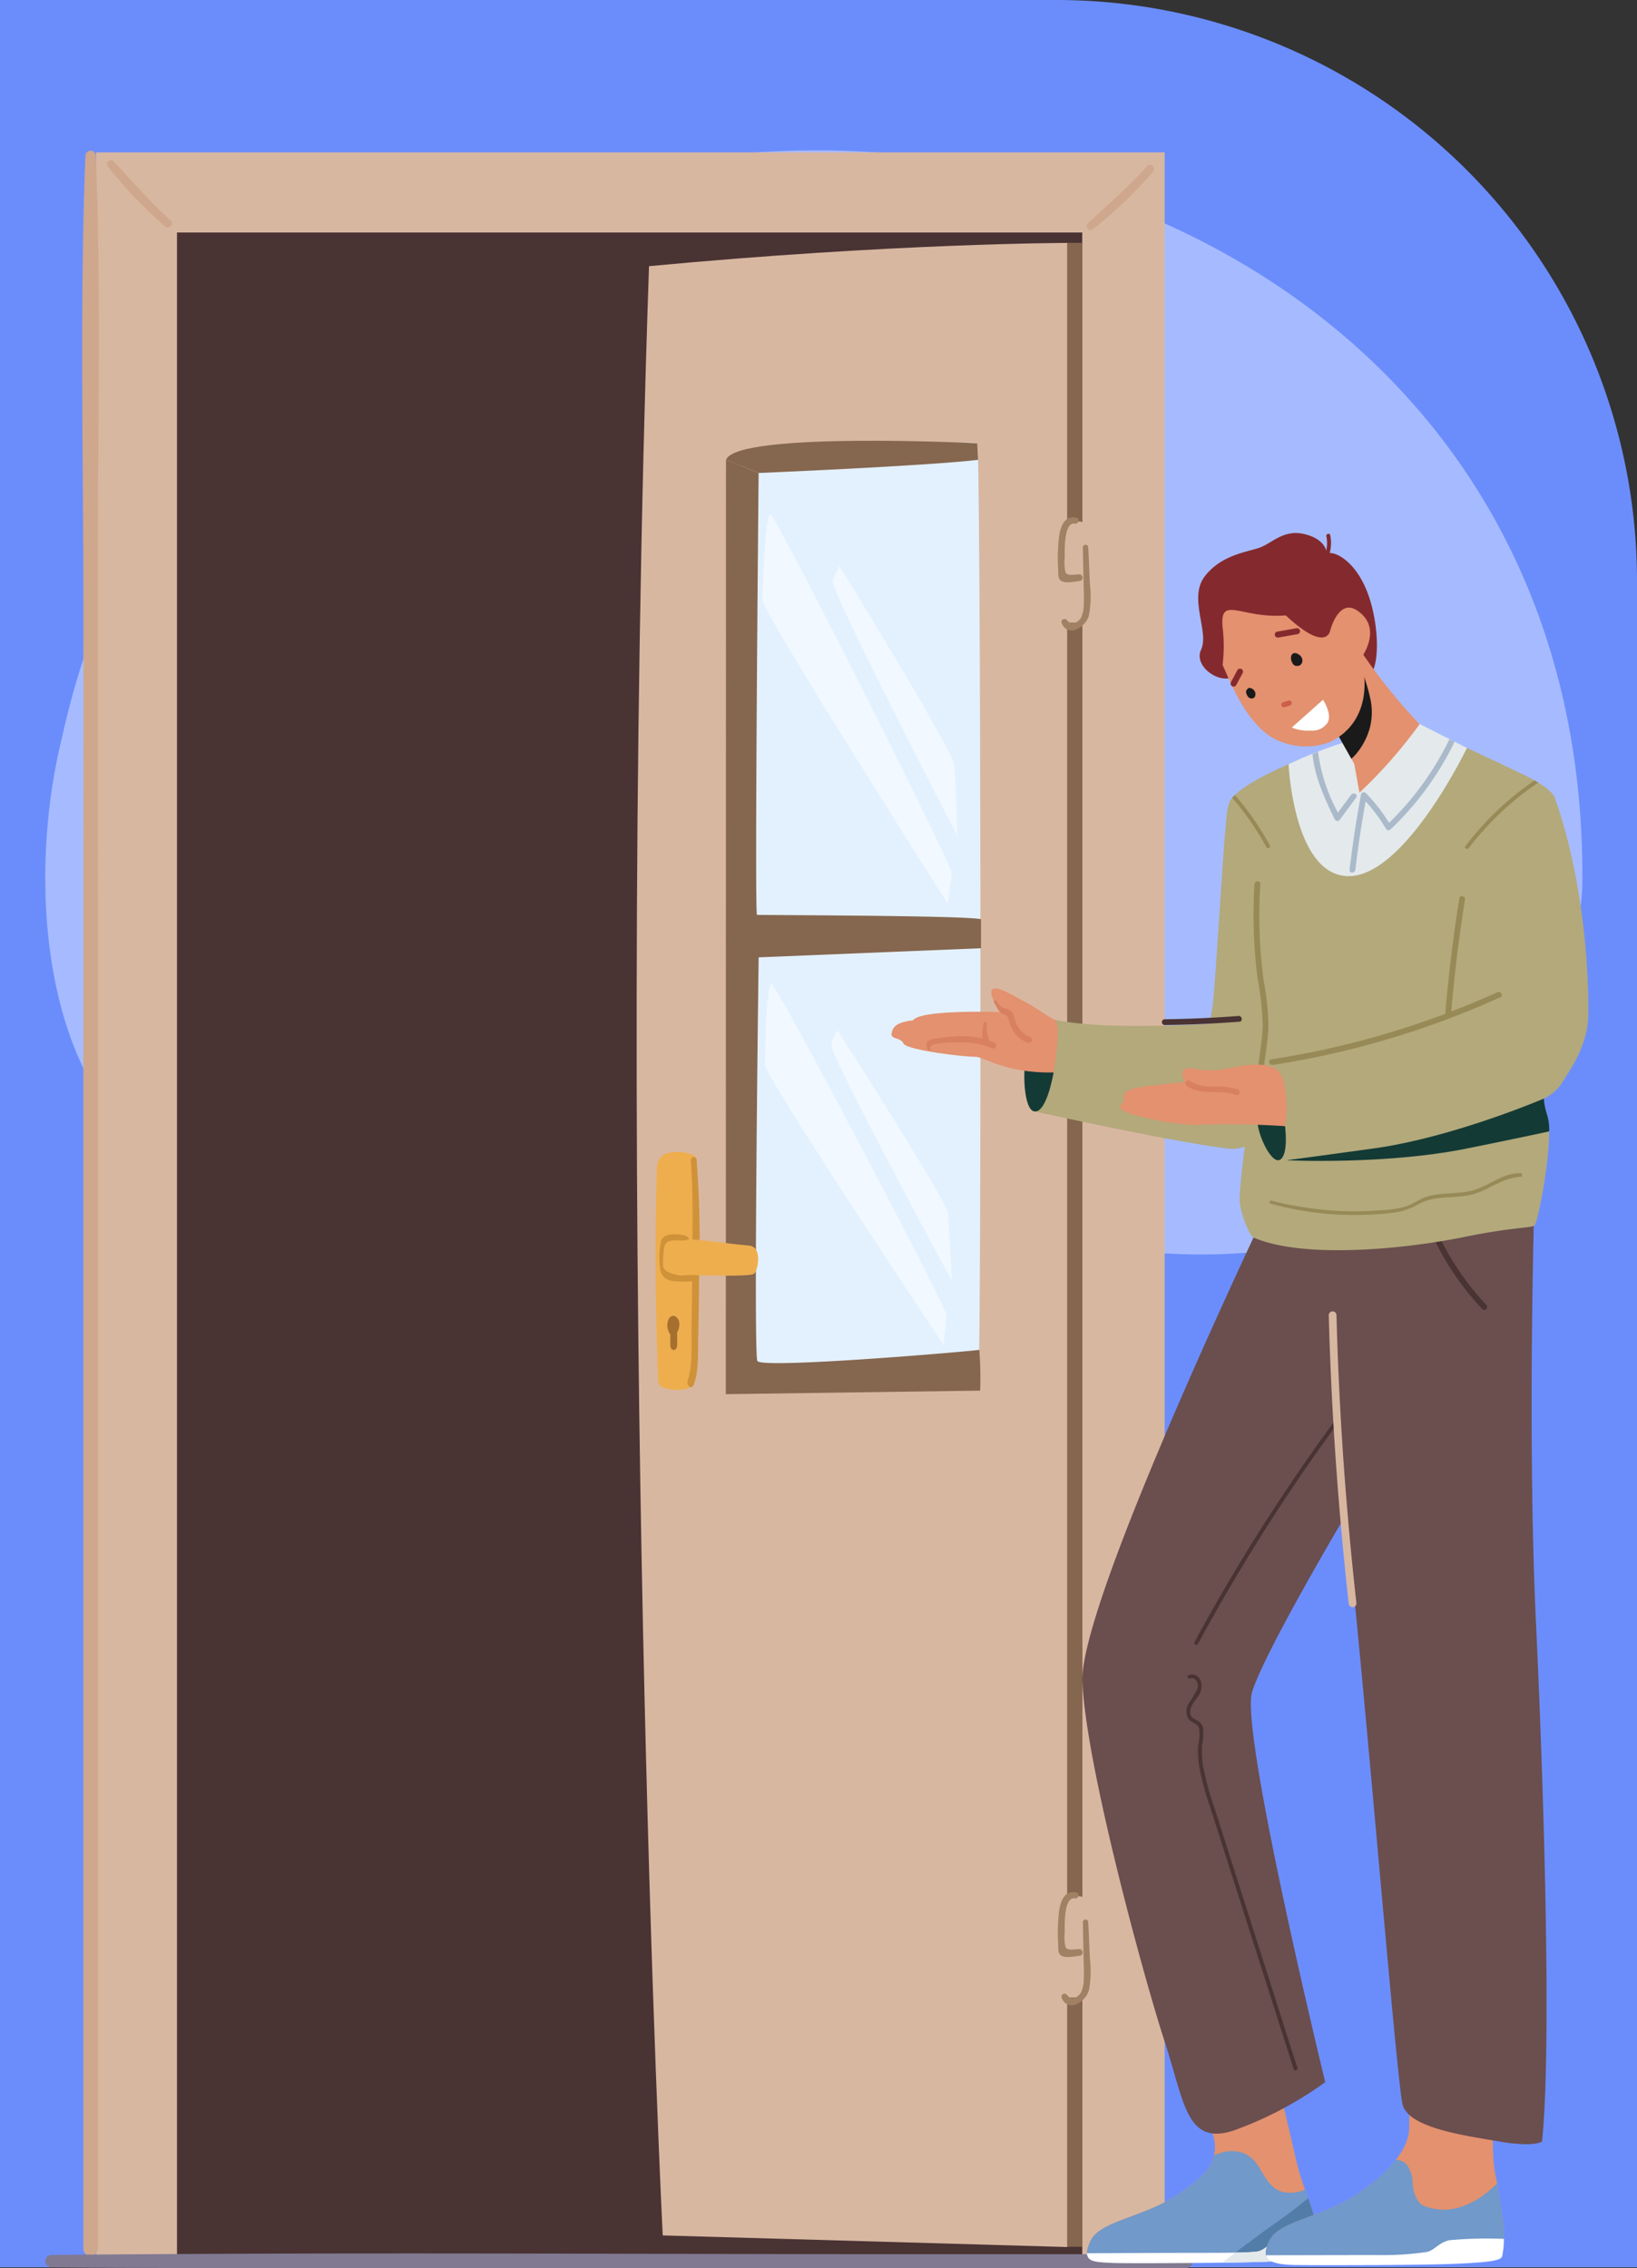 <svg xmlns="http://www.w3.org/2000/svg" xmlns:xlink="http://www.w3.org/1999/xlink" width="217" height="300.613" viewBox="0 0 217 300.613">
  <rect x="0" y="0" width="217" height="300.613" fill="#333333" stroke="none"/>
  <defs>
    <clipPath id="clip-path">
      <rect id="Rectángulo_35852" data-name="Rectángulo 35852" width="204.559" height="280.685" fill="none"/>
    </clipPath>
    <clipPath id="clip-path-2">
      <rect id="Rectángulo_35851" data-name="Rectángulo 35851" width="204.559" height="280.686" fill="none"/>
    </clipPath>
    <clipPath id="clip-path-3">
      <rect id="Rectángulo_35847" data-name="Rectángulo 35847" width="25.082" height="51.568" fill="none"/>
    </clipPath>
    <clipPath id="clip-path-4">
      <rect id="Rectángulo_35848" data-name="Rectángulo 35848" width="16.516" height="35.754" fill="none"/>
    </clipPath>
    <clipPath id="clip-path-5">
      <rect id="Rectángulo_35849" data-name="Rectángulo 35849" width="24.101" height="47.82" fill="none"/>
    </clipPath>
    <clipPath id="clip-path-6">
      <rect id="Rectángulo_35850" data-name="Rectángulo 35850" width="15.982" height="33.181" fill="none"/>
    </clipPath>
  </defs>
  <g id="Grupo_87417" data-name="Grupo 87417" transform="translate(9562 10398)">
    <path id="Rectángulo_34017" data-name="Rectángulo 34017" d="M0,0H140a77,77,0,0,1,77,77V300.5a0,0,0,0,1,0,0H0a0,0,0,0,1,0,0V0A0,0,0,0,1,0,0Z" transform="translate(-9562 -10398)" fill="#6b8dfc"/>
    <g id="Grupo_80932" data-name="Grupo 80932" transform="translate(-9711.563 -10432.907)">
      <path id="Trazado_114646" data-name="Trazado 114646" d="M274.765,153.931c-1.55,23.991-19.953,46.9-44.875,48.318-28.625,2.193-54.9-13.505-83.415-13.671-14.54-1.247-28.176,4.321-42.345,6.118-32,1.175-36.879-36.434-30.911-60.675C98.39,19.738,276.507,35.287,274.765,153.931Z" transform="translate(84.545 -1.289)" fill="#a6bbff"/>
    </g>
    <g id="Grupo_87840" data-name="Grupo 87840" transform="translate(-9556 -10378.072)">
      <g id="Grupo_87839" data-name="Grupo 87839" clip-path="url(#clip-path)">
        <rect id="Rectángulo_35845" data-name="Rectángulo 35845" width="141.635" height="279.153" transform="translate(6.752 0.267)" fill="#d8b7a1"/>
        <rect id="Rectángulo_35846" data-name="Rectángulo 35846" width="119.998" height="268.535" transform="translate(17.463 10.886)" fill="#493333"/>
        <path id="Trazado_124282" data-name="Trazado 124282" d="M509.216,312.623V48.854l5.078-.985h2v265.6h-2Z" transform="translate(-378.834 -35.613)" fill="#85664e"/>
        <g id="Grupo_87838" data-name="Grupo 87838" transform="translate(0 -0.001)">
          <g id="Grupo_87837" data-name="Grupo 87837" clip-path="url(#clip-path-2)">
            <path id="Trazado_124283" data-name="Trazado 124283" d="M307.8,51c-4.552,133.157,1.817,260.994,1.817,260.994l53.613,1.539V47.921S340.288,47.94,307.8,51" transform="translate(-227.768 -35.65)" fill="#d8b7a1"/>
            <path id="Trazado_124284" data-name="Trazado 124284" d="M527.562,205.528h1.4a.819.819,0,0,0,.819-.819V192.937a.819.819,0,0,0-.819-.819h-1.4a.819.819,0,0,0-.819.819v11.773a.819.819,0,0,0,.819.819" transform="translate(-391.874 -142.927)" fill="#d8b7a1"/>
            <path id="Trazado_124285" data-name="Trazado 124285" d="M526.844,214.14c.574.79,1.51.285,1.862-.366a4.387,4.387,0,0,0,.354-1.816c.046-.814,0-1.637-.022-2.451-.037-1.678-.074-3.356-.1-5.034a.355.355,0,0,1,.709,0c.081,1.6.15,3.21.218,4.815a13.752,13.752,0,0,1-.136,4.252c-.418,1.476-2.706,3-3.593,1.011a.408.408,0,0,1,.7-.412" transform="translate(-391.391 -151.864)" fill="#a18064"/>
            <path id="Trazado_124286" data-name="Trazado 124286" d="M524.263,194.394c.068-1.5.111-4.849,2.44-4.372.519.107.29.861-.216.783-1.468-.226-1.333,3.539-1.334,4.457a6.177,6.177,0,0,0,.09,1.952c.232.609,1.238.308,1.837.314a.443.443,0,0,1,0,.886c-.679.073-2.121.435-2.6-.214-.252-.345-.169-1.014-.2-1.419a21.4,21.4,0,0,1-.025-2.387" transform="translate(-390.013 -141.333)" fill="#a18064"/>
            <path id="Trazado_124287" data-name="Trazado 124287" d="M527.562,917.138h1.4a.819.819,0,0,0,.819-.819V904.547a.819.819,0,0,0-.819-.819h-1.4a.819.819,0,0,0-.819.819V916.32a.819.819,0,0,0,.819.819" transform="translate(-391.874 -672.333)" fill="#d8b7a1"/>
            <path id="Trazado_124288" data-name="Trazado 124288" d="M526.844,925.751c.574.79,1.51.285,1.862-.366a4.388,4.388,0,0,0,.354-1.816c.046-.814,0-1.637-.022-2.451-.037-1.678-.074-3.356-.1-5.034a.355.355,0,0,1,.709,0c.081,1.6.15,3.21.218,4.815a13.752,13.752,0,0,1-.136,4.252c-.418,1.476-2.706,3-3.593,1.011a.408.408,0,0,1,.7-.412" transform="translate(-391.391 -681.271)" fill="#a18064"/>
            <path id="Trazado_124289" data-name="Trazado 124289" d="M524.263,906c.068-1.5.111-4.849,2.44-4.372.519.107.29.861-.216.784-1.468-.226-1.333,3.538-1.334,4.457a6.177,6.177,0,0,0,.09,1.952c.232.609,1.238.308,1.837.314a.443.443,0,0,1,0,.886c-.679.073-2.121.435-2.6-.214-.252-.345-.169-1.014-.2-1.419a21.4,21.4,0,0,1-.025-2.387" transform="translate(-390.013 -670.74)" fill="#a18064"/>
            <path id="Trazado_124290" data-name="Trazado 124290" d="M539.349,15.193c2.7-2.48,5.408-4.864,7.871-7.588.466-.516,1.223.247.761.762a56.1,56.1,0,0,1-8,7.642c-.473.354-1.059-.42-.629-.816" transform="translate(-401.141 -5.53)" fill="#cea78d"/>
            <path id="Trazado_124291" data-name="Trazado 124291" d="M32.772,5.172c2.48,2.7,4.864,5.409,7.588,7.872.516.466-.247,1.223-.762.762a56.112,56.112,0,0,1-7.642-8c-.354-.473.42-1.059.816-.629" transform="translate(-23.707 -3.736)" fill="#cea78d"/>
            <path id="Trazado_124292" data-name="Trazado 124292" d="M390.826,151.347c-.431-.469-24.718,1.083-31.527,1.527-.088,9.389-.022,123,.423,123.708.426.678,24.607.138,31.266-.91.419-8.419.3-123.817-.162-124.324" transform="translate(-267.278 -112.53)" fill="#e3f1ff"/>
            <path id="Trazado_124293" data-name="Trazado 124293" d="M356.7,161.939s-.558,58.516-.217,58.563,27.81.071,29.7.583v3.841l-29.478,1.208s-.7,52.383-.174,53.492,28.96-1.331,29.422-1.475a49.232,49.232,0,0,1,.117,5.409l-33.718.469.022-123.83Z" transform="translate(-262.138 -119.18)" fill="#85664e"/>
            <path id="Trazado_124294" data-name="Trazado 124294" d="M356.769,154.584s22.077-.921,29.087-1.741l-.1-2.2s-31.962-1.588-33.307,2.2Z" transform="translate(-262.203 -111.824)" fill="#85664e"/>
            <g id="Grupo_87827" data-name="Grupo 87827" transform="translate(95.062 48.255)" opacity="0.5">
              <g id="Grupo_87826" data-name="Grupo 87826">
                <g id="Grupo_87825" data-name="Grupo 87825" clip-path="url(#clip-path-3)">
                  <path id="Trazado_124295" data-name="Trazado 124295" d="M395.843,240.028s-24.638-38.653-24.569-40.3.351-11.153,1.04-11.265,24.085,46.459,24.042,47.49-.512,4.078-.512,4.078" transform="translate(-371.273 -188.46)" fill="#fff"/>
                </g>
              </g>
            </g>
            <g id="Grupo_87830" data-name="Grupo 87830" transform="translate(104.402 55.12)" opacity="0.5">
              <g id="Grupo_87829" data-name="Grupo 87829">
                <g id="Grupo_87828" data-name="Grupo 87828" clip-path="url(#clip-path-4)">
                  <path id="Trazado_124296" data-name="Trazado 124296" d="M424.266,251.025s-16.9-32.61-16.509-33.8a9.415,9.415,0,0,1,.88-1.953s15.072,24.476,15.222,26.363.408,9.39.408,9.39" transform="translate(-407.75 -215.272)" fill="#fff"/>
                </g>
              </g>
            </g>
            <g id="Grupo_87833" data-name="Grupo 87833" transform="translate(95.387 110.465)" opacity="0.5">
              <g id="Grupo_87832" data-name="Grupo 87832">
                <g id="Grupo_87831" data-name="Grupo 87831" clip-path="url(#clip-path-5)">
                  <path id="Trazado_124297" data-name="Trazado 124297" d="M396.205,479.249s-23.709-35.581-23.663-37.141.2-10.547.854-10.679,23.276,42.974,23.247,43.949-.437,3.871-.437,3.871" transform="translate(-372.542 -431.429)" fill="#fff"/>
                </g>
              </g>
            </g>
            <g id="Grupo_87836" data-name="Grupo 87836" transform="translate(104.18 116.604)" opacity="0.5">
              <g id="Grupo_87835" data-name="Grupo 87835">
                <g id="Grupo_87834" data-name="Grupo 87834" clip-path="url(#clip-path-6)">
                  <path id="Trazado_124298" data-name="Trazado 124298" d="M422.867,488.585s-16.333-30.164-15.977-31.3a9.184,9.184,0,0,1,.809-1.878s14.513,22.551,14.676,24.327.492,8.853.492,8.853" transform="translate(-406.885 -455.404)" fill="#fff"/>
                </g>
              </g>
            </g>
            <path id="Trazado_124299" data-name="Trazado 124299" d="M317.434,518.553a1.978,1.978,0,0,0-1.093,1.029,3.344,3.344,0,0,0-.209,1.3q-.215,7.574-.136,15.157.04,3.789.152,7.576.056,1.893.131,3.786c.03.752-.107,1.916.578,2.162a5.75,5.75,0,0,0,2.887.273,1.632,1.632,0,0,0,1.375-.959,3.445,3.445,0,0,0,.172-1.011c.15-2.145.027-4.39.052-6.566q.041-3.554.057-7.108c.023-4.686.022-9.373.021-14.059,0-.973-.142-1.316-.8-1.485a5.556,5.556,0,0,0-3.186-.091" transform="translate(-235.072 -385.627)" fill="#eeae4e"/>
            <path id="Trazado_124300" data-name="Trazado 124300" d="M332.5,550.637c.7-2.068.46-5.033.506-7.276.051-2.457.071-4.916.079-7.374.016-4.78.176-9.645-.176-14.407-.044-.6.706-.746.769-.143A144.665,144.665,0,0,1,334,536.909c-.012,2.663-.043,5.326-.112,7.987-.053,2.044.114,4.5-.61,6.362-.275.707-1.012.086-.772-.621" transform="translate(-247.332 -387.639)" fill="#cf9239"/>
            <path id="Trazado_124301" data-name="Trazado 124301" d="M318.2,561.9c.3-.823,1.371-.867,1.95-.833.192.011,1.764-.008,1.71.691-.319.233-1.913.068-2.271.13a1.132,1.132,0,0,0-.921.669,2.3,2.3,0,0,0-.123.607,18.307,18.307,0,0,0-.1,1.86,1.513,1.513,0,0,0,.026.34.88.88,0,0,0,.227.4,1.144,1.144,0,0,0,.287.23c2.262,1.016,2.574.243,3.834.315.413.024.564.76.1.854a8.38,8.38,0,0,1-2.5.131c-1.091.035-2.261-.307-2.376-1.833a10.579,10.579,0,0,1,.158-3.565" transform="translate(-236.554 -417.402)" fill="#cf9239"/>
            <path id="Trazado_124302" data-name="Trazado 124302" d="M322.2,603.752c.19-.4.541-.589.872-.437a1.188,1.188,0,0,1,.565,1.061,2.2,2.2,0,0,1-.294,1.107c.008.57.012,1.141,0,1.709-.017.8-.881.8-.9,0-.01-.5-.01-.992,0-1.488a.739.739,0,0,1-.23-.382c-.008-.03-.015-.063-.022-.094a.5.5,0,0,1-.056-.113,1.934,1.934,0,0,1,.065-1.363" transform="translate(-239.583 -448.8)" fill="#a56f2f"/>
            <path id="Trazado_124303" data-name="Trazado 124303" d="M325.443,564.19a4.606,4.606,0,0,1,1.757-.4c.92,0,5.673.651,7.5.8s1.177,3.308.676,3.731-7.168.216-8.842.152-3.016-4.134-1.092-4.284" transform="translate(-241.412 -419.434)" fill="#eeae4e"/>
            <path id="Trazado_124304" data-name="Trazado 124304" d="M19.534.669a.7.7,0,0,1,1.392,0c.69,17.979.257,36.042.262,54.032q.007,27.016.012,54.032v169.4a.971.971,0,0,1-1.94,0V170.066q0-54.275.01-108.55c.006-20.257-.513-40.6.264-60.846" transform="translate(-14.214 0.003)" fill="#cea78d"/>
            <path id="Trazado_124305" data-name="Trazado 124305" d="M.8,1088.806c41.815-.377,72.969-.1,114.785-.1h35.647a.928.928,0,0,1,0,1.855c-41.82,0-74.916,0-116.736-.021-11.882-.006-21.814.03-33.7-.078a.83.83,0,0,1,0-1.658" transform="translate(0 -809.876)" fill="#817992"/>
            <path id="Trazado_124306" data-name="Trazado 124306" d="M564.488,993.914c-1.978-.46-9.02-1.226-11.375-1.656,1.145,2.92,2.761,8.355,2.876,8.8a5.193,5.193,0,0,1-1.451,5.638,23.964,23.964,0,0,1-6.912,4.373c-3.828,1.576-6.981,2.252-7.882,4.278-.863,1.941-.225,2.252.45,2.477s25.433.678,27.91-.673c2.016-1.1,2.163-3.193.523-7.593-1.886-5.063-1.309-4.677-4.14-15.648" transform="translate(-401.236 -738.196)" fill="#e3916f"/>
            <path id="Trazado_124307" data-name="Trazado 124307" d="M568.23,1040.752a4.841,4.841,0,0,1-2.9.316c-1.69-.409-2.391-2-3.235-3.335a4.316,4.316,0,0,0-1.892-1.768,4.47,4.47,0,0,0-2.638-.212,6.8,6.8,0,0,0-1.4.46,4.964,4.964,0,0,1-1.62,2.766,23.95,23.95,0,0,1-6.912,4.373c-3.828,1.577-6.981,2.252-7.882,4.279-.863,1.941-.225,2.252.45,2.477s25.433.678,27.91-.673c2.016-1.1,2.163-3.193.523-7.593-.147-.394-.279-.755-.4-1.091" transform="translate(-401.236 -770.477)" fill="#7199c9"/>
            <path id="Trazado_124308" data-name="Trazado 124308" d="M619.4,1061.377c-1.524,1.209-3.152,2.285-4.719,3.437-1.639,1.205-3.256,2.441-4.882,3.662,5.167-.093,9.741-.344,10.734-.886,2.007-1.094,2.16-3.177.543-7.538-.561.436-1.116.882-1.675,1.325" transform="translate(-453.662 -788.632)" fill="#527da8"/>
            <path id="Trazado_124309" data-name="Trazado 124309" d="M539.327,1081.837s10-.057,13.662-.057,7.878,0,8.924-.174,1.569-1.22,3.05-1.569a37.927,37.927,0,0,1,4.785-.5,9.772,9.772,0,0,1-.046,2.419c-.2.519-1.334.771-6.236.984s-19.24.244-20.572.185c-2.455-.108-3.518-.153-3.568-1.287" transform="translate(-401.236 -803.127)" fill="#fff"/>
            <path id="Trazado_124310" data-name="Trazado 124310" d="M616.959,1080.038c-1.482.349-2,1.395-3.051,1.569a27.457,27.457,0,0,1-2.922.144q-.823.621-1.647,1.242l-.122.091c2.52-.033,4.795-.08,6.245-.144,4.9-.213,6.031-.465,6.236-.984a9.783,9.783,0,0,0,.045-2.418,37.928,37.928,0,0,0-4.785.5" transform="translate(-453.232 -803.128)" fill="#e4e9eb"/>
            <path id="Trazado_124311" data-name="Trazado 124311" d="M662.021,1004.926c-1.978-.46-2.321-.829-4.311-1.245-2.333-.488-4.633-1.322-6.987-1.752a42.613,42.613,0,0,1,.169,5.926c-.252,2.386-2.132,4.524-3.78,6.039a23.946,23.946,0,0,1-6.912,4.373c-3.828,1.577-6.981,2.252-7.882,4.279-.863,1.941-.225,2.252.45,2.477s26.871.71,29.349-.641c2.015-1.1,1.394-3.3.71-7.943-.6-4.072-.941-2.776-.8-11.513" transform="translate(-470.106 -745.391)" fill="#e3916f"/>
            <path id="Trazado_124312" data-name="Trazado 124312" d="M662.566,1043.308c-.595.49-3.178,3.3-6.9,3.458-.85.036-2.842-.278-3.394-.909a4.425,4.425,0,0,1-.9-2.63,4.365,4.365,0,0,0-.749-2.382,1.939,1.939,0,0,0-1.482-.694,17.863,17.863,0,0,1-2.034,2.178,23.966,23.966,0,0,1-6.912,4.373c-3.829,1.576-6.981,2.252-7.882,4.279-.863,1.942-.225,2.252.451,2.477s26.871.71,29.348-.641c2.016-1.1,1.394-3.3.71-7.943-.093-.633-.18-1.136-.26-1.567" transform="translate(-470.106 -773.827)" fill="#7199c9"/>
            <path id="Trazado_124313" data-name="Trazado 124313" d="M596.953,525.977s-1.054,32.5.152,58.168,2.009,57.245.8,68.7c0,0-1,.8-5.626,0s-12.056-1.783-12.86-4.91-5.1-56.736-7.544-78.105c0,0-10.8,18.183-12.409,23.452s9.7,51.694,9.7,51.694a48.688,48.688,0,0,1-12.208,6.43c-6.278,2.009-6.479-3.905-9.091-11.855s-10.485-36.685-10.887-47.715,26.359-66.6,26.359-66.6,24.814-5.934,33.605.74" transform="translate(-399.493 -388.944)" fill="#6b4e4e"/>
            <path id="Trazado_124314" data-name="Trazado 124314" d="M726.393,571.693a35.986,35.986,0,0,1-6.068-8.732c-.219-.443-.882-.054-.663.388a36.694,36.694,0,0,0,6.188,8.888c.34.36.882-.183.543-.543" transform="translate(-535.365 -418.673)" fill="#493333"/>
            <path id="Trazado_124315" data-name="Trazado 124315" d="M613.478,657.415q-4.012,5.461-7.728,11.132-3.7,5.643-7.088,11.48-1.922,3.307-3.742,6.672c-.157.29.285.549.442.258q3.226-5.96,6.767-11.741,3.525-5.752,7.355-11.31,2.171-3.15,4.436-6.232c.2-.266-.249-.521-.442-.258" transform="translate(-442.57 -489.005)" fill="#493333"/>
            <path id="Trazado_124316" data-name="Trazado 124316" d="M605.521,841.036l-7.3-22.891L594.565,806.7a39.751,39.751,0,0,1-1.537-5.607,12,12,0,0,1-.139-2.953,6.26,6.26,0,0,0,.1-2.251,1.479,1.479,0,0,0-.646-.848c-.375-.239-.838-.352-.981-.826-.253-.835.417-1.629.85-2.264a2.307,2.307,0,0,0,.5-2.2,1.24,1.24,0,0,0-1.626-.789c-.3.136-.04.577.259.442a.652.652,0,0,1,.766.312,1.148,1.148,0,0,1,.158,1.044,16.728,16.728,0,0,1-1.191,2.02,2.1,2.1,0,0,0-.086,1.858c.35.641,1.3.663,1.508,1.384a6.61,6.61,0,0,1-.132,2.236,12.424,12.424,0,0,0,.129,2.727,35.119,35.119,0,0,0,1.459,5.482l7.07,22.161,4,12.542c.1.313.595.179.494-.136" transform="translate(-439.536 -586.879)" fill="#493333"/>
            <path id="Trazado_124317" data-name="Trazado 124317" d="M666.734,624.843q-.585-7.448-.925-14.912-.191-4.192-.3-8.387a.512.512,0,0,0-1.024,0q.2,7.468.649,14.927t1.139,14.9q.389,4.178.855,8.349a.527.527,0,0,0,.512.512.515.515,0,0,0,.512-.512q-.829-7.424-1.415-14.874" transform="translate(-494.345 -447.153)" fill="#d8b7a1"/>
            <path id="Trazado_124318" data-name="Trazado 124318" d="M632.095,1083.123s10.9-.026,14.564-.026a41.274,41.274,0,0,0,6.668-.4c1.046-.174,1.569-1.22,3.051-1.569a54.465,54.465,0,0,1,7.23-.175,11.633,11.633,0,0,1-.235,2.318c-.2.519-1.334.771-6.236.984s-20.142.208-21.474.154-3.359-.179-3.568-1.287" transform="translate(-470.251 -804.149)" fill="#fff"/>
            <path id="Trazado_124319" data-name="Trazado 124319" d="M640.269,302.284a57.093,57.093,0,0,1,8.8-3.338c6.232-1.958,8.579-2,8.579-2l6.263,3.173s-3.467,13.255-5.08,14.781-3.966,5.535-10.111,5.317-6.711,3.138-8.455-2.615-1.395-14.077,0-15.319" transform="translate(-475.454 -220.915)" fill="#e4e9eb"/>
            <path id="Trazado_124320" data-name="Trazado 124320" d="M654.732,316.189s.215-1.238-4.7-3.554c-4.844-2.283-7.018-3.3-7.018-3.3s-8.093,16.8-15.534,16.988S619.37,311.5,619.37,311.5s-6.073,2.48-7.665,4.687,0,18.277,0,18.277,1.193,9.657,2.608,16.547a20.594,20.594,0,0,1,.629,4.254,27.374,27.374,0,0,1-.767,3.05,95.754,95.754,0,0,0-1.3,10.575c-.087,1.808,1.32,5.111,1.846,5.336,6.9,2.95,20.686,1.4,27.758-.043,6.424-1.311,8.986-1.228,9.472-1.531s2.726-11.745,1.673-14.732a9,9,0,0,1-.422-2.114,6.047,6.047,0,0,0,2.256-1.834c1.069-1.833,3.65-5,3.652-9.533.006-17.038-4.382-28.251-4.382-28.251" transform="translate(-454.555 -230.133)" fill="#b3a97b"/>
            <path id="Trazado_124321" data-name="Trazado 124321" d="M667.149,529.438c-2.087-.082-3.878,1.418-5.807,2.114-2.083.751-4.324.354-6.434.936-1.07.3-1.99,1.03-3.04,1.38a14.274,14.274,0,0,1-3.355.482,42.323,42.323,0,0,1-6.813,0,48.322,48.322,0,0,1-7.643-1.282c-.2-.05-.248.349-.046.405a41.781,41.781,0,0,0,13.429,1.444c1.15-.061,2.3-.155,3.441-.326a10.019,10.019,0,0,0,2.979-1.175c2.069-1.03,4.373-.629,6.543-1.081,2.351-.489,4.359-2.368,6.793-2.414.242,0,.19-.475-.046-.484" transform="translate(-471.579 -393.875)" fill="#978a57"/>
            <path id="Trazado_124322" data-name="Trazado 124322" d="M642.656,499s13.015.638,23.912-1.559c5.451-1.1,8.856-1.821,10.9-2.267a6.834,6.834,0,0,0-.284-2.233,9,9,0,0,1-.423-2.114s-12.016,5.153-22.6,6.614c-7.31,1.009-11.5,1.559-11.5,1.559" transform="translate(-478.108 -365.153)" fill="#143a35"/>
            <path id="Trazado_124323" data-name="Trazado 124323" d="M744.265,326.135a39.35,39.35,0,0,0-9.167,8.713c-.2.262.245.518.442.259a39.152,39.152,0,0,1,9.21-8.683c-.152-.094-.312-.19-.486-.289" transform="translate(-546.844 -242.629)" fill="#978a57"/>
            <path id="Trazado_124324" data-name="Trazado 124324" d="M619.5,340.387a36.762,36.762,0,0,0-4.636-6.673q-.191.184-.349.368a37.09,37.09,0,0,1,4.543,6.564.256.256,0,0,0,.442-.258" transform="translate(-457.172 -248.268)" fill="#978a57"/>
            <path id="Trazado_124325" data-name="Trazado 124325" d="M544.846,378.448s.267-7.429-.624-11.334c-1.771-7.767-6.259-19.811-6.569-17.031s-1.39,21.546-1.706,23.47c-.151.917-.267,1.692-.356,2.343-6.79.377-15.559.559-20.591-.533l-2.589,12.162s17.647,3.929,25.459,4.905,6.976-13.982,6.976-13.982" transform="translate(-381.211 -260.142)" fill="#b3a97b"/>
            <path id="Trazado_124326" data-name="Trazado 124326" d="M588.256,448.059q-4.908.376-9.832.438a.386.386,0,0,0-.326.435.393.393,0,0,0,.435.326q4.922-.061,9.832-.438c.493-.038.382-.8-.109-.76" transform="translate(-430.077 -333.335)" fill="#493333"/>
            <path id="Trazado_124327" data-name="Trazado 124327" d="M627.527,397.77a32.634,32.634,0,0,0-.589-5.986c-.286-2.04-.468-4.095-.556-6.152a65.56,65.56,0,0,1,.072-6.908c.031-.494-.737-.492-.768,0a65.422,65.422,0,0,0,.414,12.54,40.143,40.143,0,0,1,.672,6.167c-.048,1.907-.422,3.785-.625,5.678a11.835,11.835,0,0,0,.636,6.059c.2.452.858.062.663-.388a10.817,10.817,0,0,1-.56-5.389c.183-1.877.557-3.734.642-5.621" transform="translate(-465.387 -281.479)" fill="#978a57"/>
            <path id="Trazado_124328" data-name="Trazado 124328" d="M510.76,469.863s-.863,5.218-2.465,5.177-1.644-5.958-1.109-7.4,3.574,2.219,3.574,2.219" transform="translate(-377.095 -347.657)" fill="#143a35"/>
            <path id="Trazado_124329" data-name="Trazado 124329" d="M452.586,436.937s-1.427-1.9-1.229-2.791c.261-1.173,3.4.929,4.408,1.412s2.928,1.9,3.947,2.388-.123,6.985-.123,6.985c-6.409.164-9.3-2.13-10.428-2.077s-9.057-.852-9.486-1.764-1.77-.442-1.556-1.428,1.017-1.419,2.841-1.64c.975-1.477,11.626-1.085,11.626-1.085" transform="translate(-325.924 -322.724)" fill="#e3916f"/>
            <path id="Trazado_124330" data-name="Trazado 124330" d="M465.265,453.887c-.222-.105-.448-.2-.676-.281a5.407,5.407,0,0,1-.373-2.128c.018-.216.015-.377-.189-.367-.247.011-.239.19-.268.42a5.773,5.773,0,0,0-.083,1.8,12.087,12.087,0,0,0-3.629-.286c-.9.053-1.786.17-2.672.3a1.534,1.534,0,0,0-1.027.409c-.262.312.013,1.19.277,1.166.227-.021-.084-.542.352-.735a5.234,5.234,0,0,1,1.617-.276c.695-.08,1.591-.064,2.291-.07a9.807,9.807,0,0,1,3.155.44.4.4,0,0,0,.2.067c.207.075.413.156.615.251.478.226.9-.486.417-.713" transform="translate(-339.424 -335.606)" fill="#d88060"/>
            <path id="Trazado_124331" data-name="Trazado 124331" d="M495.849,444.652a3.454,3.454,0,0,1-2.009-2.527,1.579,1.579,0,0,0-.96-1.188c-.252-.083-.6-.073-.787-.269a4.8,4.8,0,0,1-.579-.671c-.277-.453-.568-.2-.29.259.3.491.508,1.106,1.053,1.348.249.11.49.106.627.365a5.937,5.937,0,0,1,.272.773,4.018,4.018,0,0,0,2.454,2.706.413.413,0,0,0,.22-.8" transform="translate(-365.365 -327.162)" fill="#d88060"/>
            <path id="Trazado_124332" data-name="Trazado 124332" d="M620.223,209.273c-1.159-6.494-4.551-8.57-5.9-8.549a5.143,5.143,0,0,0,.067-2.356c-.069-.336-.585-.194-.515.142a4.545,4.545,0,0,1-.018,1.9c-.153-.577-.709-1.608-2.715-2.148-2.882-.776-4.409,1.135-6.071,1.739s-5.1.937-7.315,3.818.634,7.357-.491,9.733,3.164,5.206,5.049,3.036c1.174-1.352,4.066-3.763,6.561-6.038,3.225,4,10.241,6.851,10.8,6.354.744-.66,1.282-3.542.553-7.631" transform="translate(-444.053 -147.361)" fill="#842a2e"/>
            <path id="Trazado_124333" data-name="Trazado 124333" d="M664.866,254.779A76,76,0,0,0,673.4,265.6a63.363,63.363,0,0,1-7.971,9.073l-.686-3.813-4.456-7.922Z" transform="translate(-491.222 -189.544)" fill="#e3916f"/>
            <path id="Trazado_124334" data-name="Trazado 124334" d="M665.191,270.985a9.161,9.161,0,0,0,1.6-3.152,8.283,8.283,0,0,0,.112-3.766,24.19,24.19,0,0,0-1.321-4.266c-.345-.906-.738-1.814-1.043-2.744l-4.256,7.576,4.075,7.246a7.366,7.366,0,0,0,.833-.893" transform="translate(-491.221 -191.238)" fill="#1a1a1a"/>
            <path id="Trazado_124335" data-name="Trazado 124335" d="M609.432,244.3c.607,1.116,2.732,7.385,6.68,9.674a9.11,9.11,0,0,0,7.455.573c4.774-2.228,5.309-7.261,4.2-11.122,0,0,3.059-4.009-.518-6.368-2.437-1.607-3.533,2.609-3.533,2.609s-.414,3.188-5.9-1.947c-5.936.481-8.745-2.765-8.385,1.539a20.482,20.482,0,0,1,0,5.042" transform="translate(-453.368 -176.084)" fill="#e3916f"/>
            <path id="Trazado_124336" data-name="Trazado 124336" d="M622.863,278.833a.89.89,0,0,0-.519-.53.761.761,0,0,0-.194-.044.349.349,0,0,0-.094,0,.3.3,0,0,0-.211.15c0,.007-.008.015-.012.022a.443.443,0,0,0-.175.293.578.578,0,0,0,.087.361.8.8,0,0,0,.363.5.6.6,0,0,0,.31.069.3.3,0,0,0,.043,0,.466.466,0,0,0,.357-.22.526.526,0,0,0,.072-.236.677.677,0,0,0-.027-.365" transform="translate(-462.484 -207.01)" fill="#1a1a1a"/>
            <path id="Trazado_124337" data-name="Trazado 124337" d="M645.916,260.353a.754.754,0,0,0-.614-.141.567.567,0,0,0-.34.525,1.067,1.067,0,0,0,.112.642c.007.013.017.024.025.036a.83.83,0,0,0,.071.155.463.463,0,0,0,.057.087l.017.02a.468.468,0,0,0,.045.042.728.728,0,0,0,.082.077.529.529,0,0,0,.369.094.6.6,0,0,0,.519-.175.8.8,0,0,0,.212-.5.99.99,0,0,0-.556-.866" transform="translate(-479.819 -193.567)" fill="#1a1a1a"/>
            <path id="Trazado_124338" data-name="Trazado 124338" d="M639.876,247.642a.412.412,0,0,0-.493-.28l-2.548.449a.4.4,0,0,0-.28.493.412.412,0,0,0,.493.28l2.548-.449a.4.4,0,0,0,.28-.493" transform="translate(-473.558 -184.02)" fill="#842a2e"/>
            <path id="Trazado_124339" data-name="Trazado 124339" d="M615.11,268.324a.407.407,0,0,0-.548.144l-.855,1.6a.4.4,0,0,0,.692.4l.855-1.6a.408.408,0,0,0-.144-.548" transform="translate(-456.533 -199.583)" fill="#842a2e"/>
            <path id="Trazado_124340" data-name="Trazado 124340" d="M641.295,285.017a.334.334,0,0,0-.411-.233l-.721.224a.35.35,0,0,0-.2.154.343.343,0,0,0-.034.257.335.335,0,0,0,.411.234l.722-.224a.349.349,0,0,0,.2-.154.341.341,0,0,0,.034-.257" transform="translate(-476.07 -211.857)" fill="#cd5d4c"/>
            <path id="Trazado_124341" data-name="Trazado 124341" d="M645.346,288.058l4.143-3.688s1.294,1.976.576,3.075a2.385,2.385,0,0,1-2.182,1.014,5.774,5.774,0,0,1-2.536-.4" transform="translate(-480.109 -211.558)" fill="#fff"/>
            <path id="Trazado_124342" data-name="Trazado 124342" d="M689.2,305.1l-.682-.346a39.239,39.239,0,0,1-5.708,8.668q-1.1,1.26-2.3,2.422a23.061,23.061,0,0,0-3.076-3.934.387.387,0,0,0-.642.169q-.923,4.974-1.518,10c-.058.49.711.486.768,0q.54-4.56,1.363-9.079a22.213,22.213,0,0,1,2.7,3.646.389.389,0,0,0,.6.078,40.072,40.072,0,0,0,8.213-11.051c.1-.191.187-.383.28-.575" transform="translate(-502.377 -226.725)" fill="#aabacb"/>
            <path id="Trazado_124343" data-name="Trazado 124343" d="M661.188,317l-1.762,2.374a23.1,23.1,0,0,1-2.629-8.023c0-.013,0-.025-.007-.037q-.389.147-.737.283c.3,3.1,1.636,5.936,2.97,8.709a.389.389,0,0,0,.663,0l2.165-2.917c.295-.4-.371-.781-.663-.388" transform="translate(-488.075 -231.603)" fill="#aabacb"/>
            <path id="Trazado_124344" data-name="Trazado 124344" d="M631.171,499.708s.5,3.843-.692,4.459-3.252-3.884-2.964-5.733,3.657,1.273,3.657,1.273" transform="translate(-466.823 -370.377)" fill="#143a35"/>
            <path id="Trazado_124345" data-name="Trazado 124345" d="M578.427,481.392a15.4,15.4,0,0,0-.225-6.074c-.736-2.93-4.947-2.005-6.646-1.735a12.011,12.011,0,0,1-5.3.184c-1.586-.4-1.7.911-1.116,1.767,0,0-1.5.137-4.511.488s-3.819.874-3.609,1.724-.493.3-.428,1.213,7.611,2.368,10.182,2.252a113.571,113.571,0,0,1,11.651.181" transform="translate(-414.079 -352.062)" fill="#e3916f"/>
            <path id="Trazado_124346" data-name="Trazado 124346" d="M597.234,482.587a9.788,9.788,0,0,0-3.383-.4,5.125,5.125,0,0,1-2.978-.736c-.4-.288-.787.378-.388.663,1.943,1.386,4.437.4,6.546,1.209.462.177.662-.565.2-.741" transform="translate(-439.169 -358.128)" fill="#d88060"/>
            <path id="Trazado_124347" data-name="Trazado 124347" d="M663.879,398.733q-3.023,1.368-6.123,2.557.635-7.441,1.818-14.82c.078-.484-.662-.692-.741-.2q-1.222,7.612-1.869,15.3c0,.009,0,.017,0,.026q-2.226.837-4.486,1.582a115.4,115.4,0,0,1-11.789,3.2q-3.381.728-6.8,1.252c-.487.075-.28.815.2.741a115.314,115.314,0,0,0,23.757-6.292q3.248-1.244,6.418-2.68c.45-.2.06-.865-.388-.663" transform="translate(-471.378 -287.157)" fill="#978a57"/>
          </g>
        </g>
      </g>
    </g>
  </g>
</svg>
